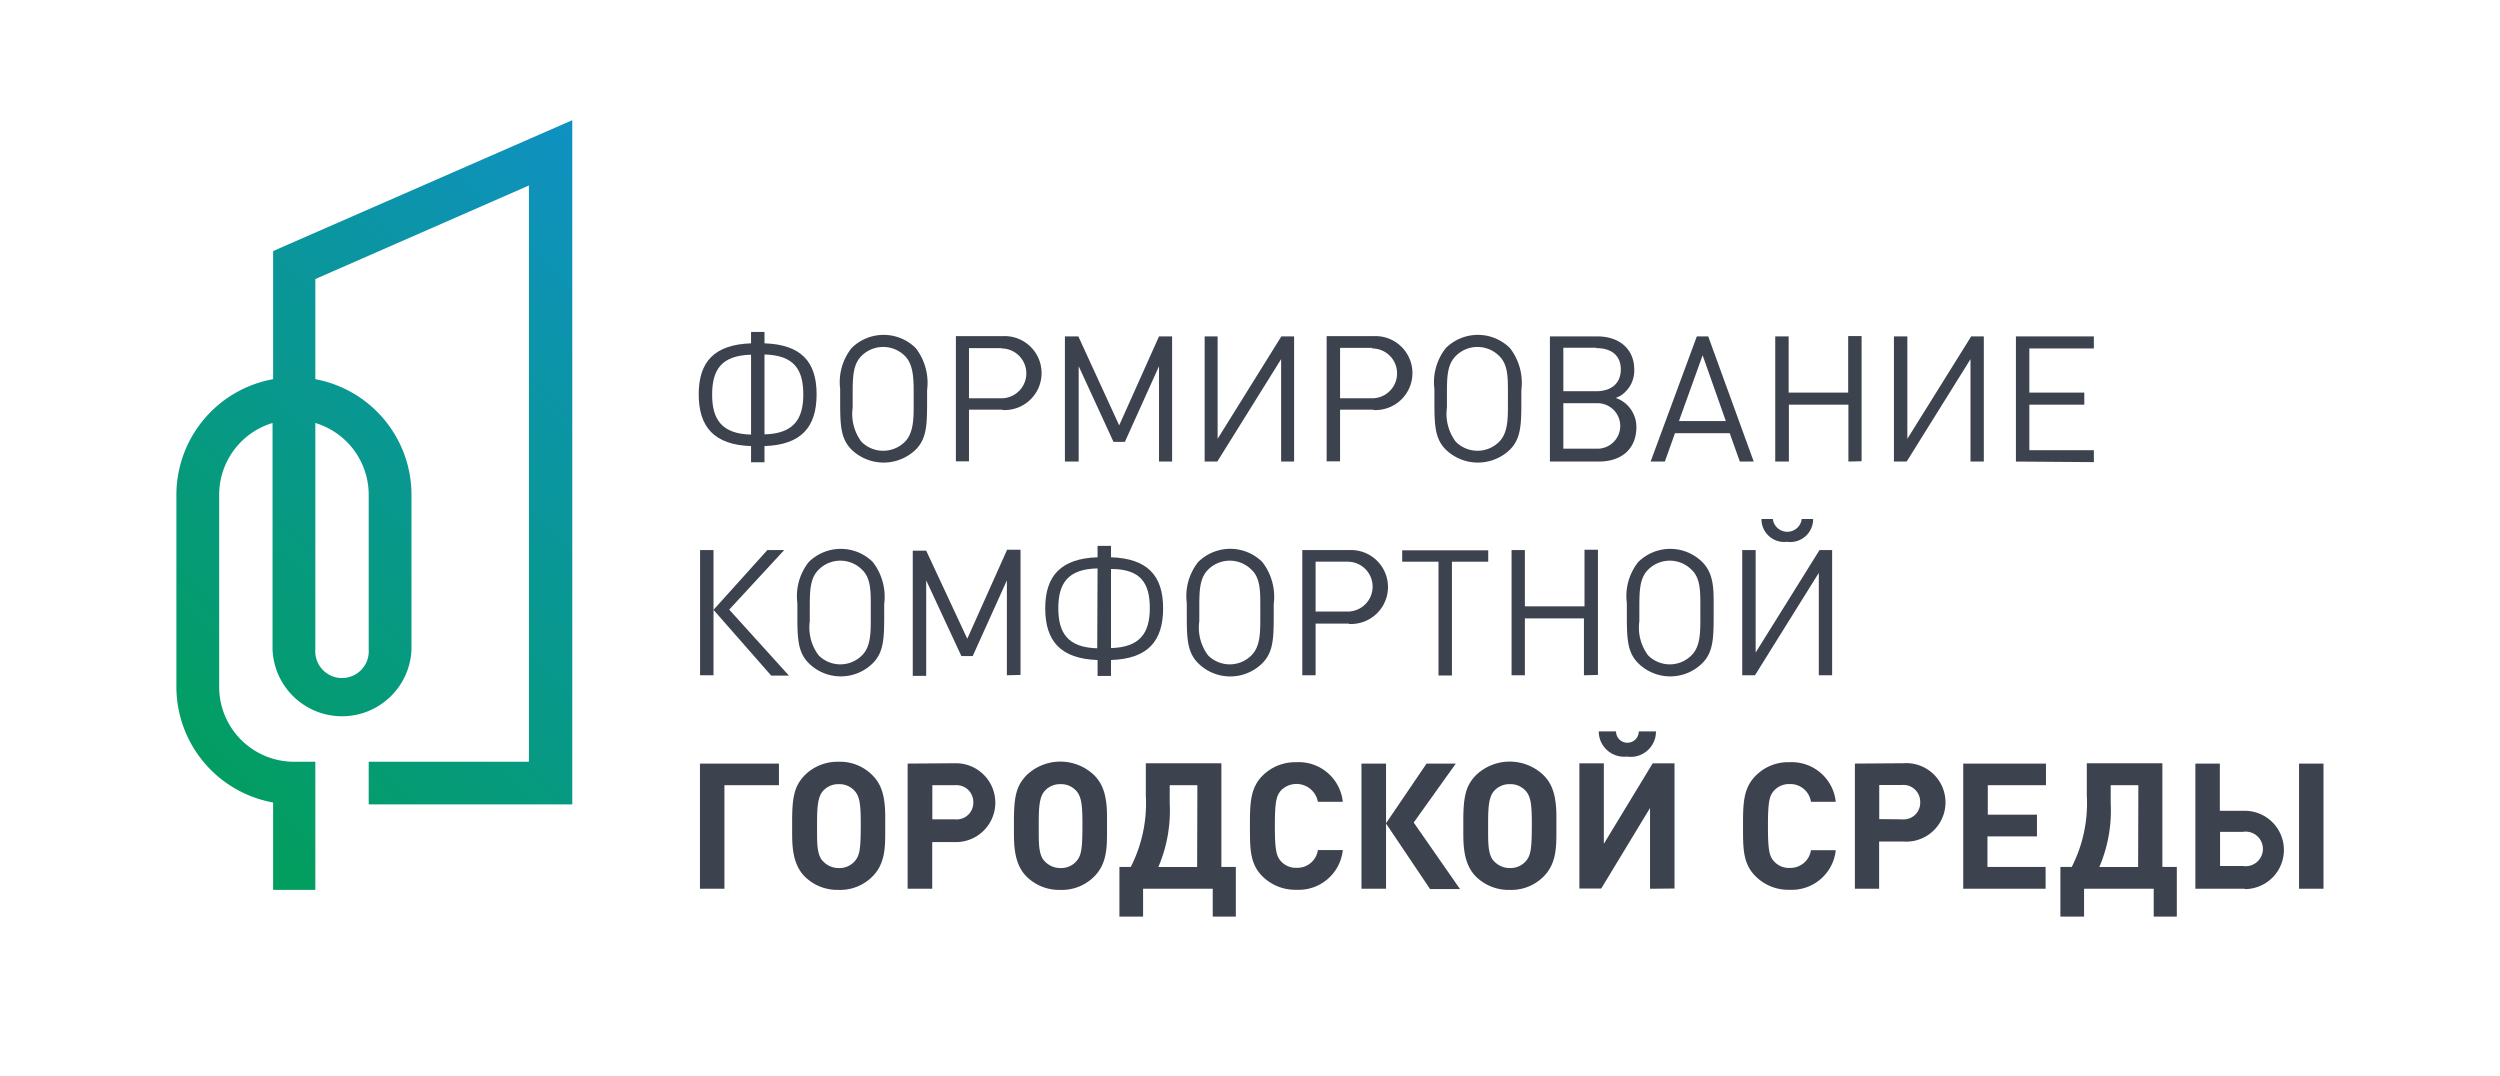 <svg id="Слой_1" data-name="Слой 1" xmlns="http://www.w3.org/2000/svg" xmlns:xlink="http://www.w3.org/1999/xlink" viewBox="0 0 219.69 94.53"><defs><style>.cls-1{fill:#3c424e;}.cls-2{fill:url(#linear-gradient);}</style><linearGradient id="linear-gradient" x1="8.49" y1="74.99" x2="67.23" y2="16.24" gradientUnits="userSpaceOnUse"><stop offset="0" stop-color="#00a04f"/><stop offset="1" stop-color="#118fcf"/></linearGradient></defs><path class="cls-1" d="M66,40.62V39.2c-3.25-.11-4.6-1.68-4.6-4.56s1.41-4.36,4.6-4.47v-1h1.18v1c3.19.11,4.58,1.59,4.58,4.47s-1.33,4.45-4.58,4.56v1.42Zm0-9.45c-2.66.07-3.42,1.37-3.42,3.52s.83,3.44,3.42,3.5Zm1.18,7c2.57-.06,3.41-1.35,3.41-3.5s-.76-3.45-3.41-3.52Z"/><path class="cls-1" d="M81.47,35.05c0,2.2,0,3.45-1,4.46a4.06,4.06,0,0,1-5.64,0c-1-1-1-2.26-1-4.46v-.86a4.84,4.84,0,0,1,1-3.6,4,4,0,0,1,5.64,0,5,5,0,0,1,1,3.7Zm-1.18-.59c0-1.3-.05-2.45-.77-3.18a2.7,2.7,0,0,0-3.82,0c-.77.78-.77,1.92-.77,3.44v1.1a4.07,4.07,0,0,0,.77,3,2.7,2.7,0,0,0,3.82,0c.75-.76.77-2,.77-3.22Z"/><path class="cls-1" d="M88.08,36H85.15v4.54H84v-11h4.1a3.25,3.25,0,1,1,0,6.49ZM88,30.59H85.15V35H88a2.19,2.19,0,1,0,0-4.38Z"/><path class="cls-1" d="M101.85,40.56V32.18l-3,6.65h-1l-3.06-6.65v8.38H93.58v-11h1.18l3.59,7.82,3.5-7.82H103v11Z"/><path class="cls-1" d="M112.58,40.56v-9l-5.61,9h-1.11v-11H107v9l5.6-9h1.12v11Z"/><path class="cls-1" d="M120.69,36h-2.93v4.54h-1.18v-11h4.11a3.25,3.25,0,1,1,0,6.49Zm-.11-5.43h-2.82V35h2.82a2.19,2.19,0,1,0,0-4.38Z"/><path class="cls-1" d="M133.69,35.05c0,2.2,0,3.45-1,4.46a4.06,4.06,0,0,1-5.64,0c-1-1-1-2.26-1-4.46v-.86a4.83,4.83,0,0,1,1-3.6,4,4,0,0,1,5.64,0,5,5,0,0,1,1,3.7Zm-1.18-.59c0-1.3,0-2.45-.77-3.18a2.69,2.69,0,0,0-3.81,0c-.78.78-.78,1.92-.78,3.44v1.1a4.07,4.07,0,0,0,.78,3,2.69,2.69,0,0,0,3.81,0c.76-.76.77-2,.77-3.22Z"/><path class="cls-1" d="M140.49,40.56H136.2v-11h4.15c2,0,3.26,1.16,3.26,2.9a2.59,2.59,0,0,1-.81,2,2.18,2.18,0,0,1-.82.51,2.62,2.62,0,0,1,1,.61,2.71,2.71,0,0,1,.82,2C143.78,39.41,142.54,40.56,140.49,40.56Zm-.23-10h-2.88v3.82h2.88c1.36,0,2.17-.71,2.17-1.92S141.62,30.59,140.26,30.59Zm.12,4.87h-3v4h3a2,2,0,1,0,0-4Z"/><path class="cls-1" d="M152.89,40.56,152,38.07h-4.81l-.89,2.49h-1.25l4.06-11h1l4,11Zm-3.27-9.34L147.54,37h4.12Z"/><path class="cls-1" d="M162.43,40.56v-5H157.2v5H156v-11h1.18v4.94h5.23V29.53h1.18v11Z"/><path class="cls-1" d="M173.16,40.56v-9l-5.61,9h-1.12v-11h1.18v9l5.61-9h1.11v11Z"/><path class="cls-1" d="M177.15,40.56v-11H184v1.06h-5.67v3.88h4.83v1.06h-4.83v4H184v1.05Z"/><path class="cls-1" d="M61.52,59.34v-11H62.7v5.25l4.73-5.25h1.48l-4.83,5.23,5.25,5.8H67.77L62.7,53.59v5.75Z"/><path class="cls-1" d="M77.7,53.82c0,2.2,0,3.45-1,4.46a4,4,0,0,1-5.63,0c-1-1-1-2.26-1-4.46V53a4.81,4.81,0,0,1,1-3.61,4,4,0,0,1,5.63,0,5,5,0,0,1,1,3.7Zm-1.18-.59c0-1.3,0-2.45-.77-3.17a2.69,2.69,0,0,0-3.81,0c-.78.77-.78,1.92-.78,3.44v1.09a4.06,4.06,0,0,0,.78,3,2.69,2.69,0,0,0,3.81,0c.76-.75.77-1.95.77-3.22Z"/><path class="cls-1" d="M88.48,59.34V51l-3,6.65h-1L81.39,51v8.39H80.21v-11h1.18L85,56.13l3.5-7.82h1.18v11Z"/><path class="cls-1" d="M96.45,59.4V58c-3.25-.11-4.6-1.67-4.6-4.55s1.41-4.37,4.6-4.48v-1h1.18v1c3.19.11,4.58,1.6,4.58,4.48s-1.33,4.44-4.58,4.55V59.4Zm0-9.45C93.79,50,93,51.31,93,53.46s.83,3.44,3.42,3.51Zm1.18,7c2.57-.07,3.41-1.35,3.41-3.51S100.28,50,97.63,50Z"/><path class="cls-1" d="M111.93,53.82c0,2.2,0,3.45-1,4.46a4,4,0,0,1-5.64,0c-1-1-1-2.26-1-4.46V53a4.81,4.81,0,0,1,1-3.61,4,4,0,0,1,5.64,0,5,5,0,0,1,1,3.7Zm-1.18-.59c0-1.3,0-2.45-.78-3.17a2.69,2.69,0,0,0-3.81,0c-.77.77-.77,1.92-.77,3.44v1.09a4.06,4.06,0,0,0,.77,3,2.69,2.69,0,0,0,3.81,0c.76-.75.78-1.95.78-3.22Z"/><path class="cls-1" d="M118.54,54.8h-2.93v4.54h-1.17v-11h4.1a3.25,3.25,0,1,1,0,6.49Zm-.11-5.44h-2.82v4.38h2.82a2.19,2.19,0,1,0,0-4.38Z"/><path class="cls-1" d="M127.59,49.36v10h-1.18v-10h-3.19v-1h7.56v1Z"/><path class="cls-1" d="M139.19,59.34v-5H134v5h-1.17v-11H134v4.94h5.24V48.31h1.18v11Z"/><path class="cls-1" d="M150.59,53.82c0,2.2,0,3.45-1,4.46a4,4,0,0,1-5.63,0c-1-1-1-2.26-1-4.46V53a4.81,4.81,0,0,1,1-3.61,4,4,0,0,1,5.63,0c1,1,1,2.35,1,3.7Zm-1.17-.59c0-1.3,0-2.45-.78-3.17a2.69,2.69,0,0,0-3.81,0c-.77.77-.77,1.92-.77,3.44v1.09a4.06,4.06,0,0,0,.77,3,2.69,2.69,0,0,0,3.81,0c.76-.75.78-1.95.78-3.22Z"/><path class="cls-1" d="M159.83,59.34v-9l-5.61,9H153.1v-11h1.18v9l5.61-9H161v11Zm-2.78-11.73a2,2,0,0,1-2.26-2h1a1.28,1.28,0,0,0,2.54,0h1A2,2,0,0,1,157.05,47.61Z"/><path class="cls-1" d="M63.66,69V78.1H61.51v-11h6.94V69Z"/><path class="cls-1" d="M77.79,73c0,1.44,0,2.88-1.1,4a4,4,0,0,1-3,1.2,4.07,4.07,0,0,1-3-1.2c-1.07-1.1-1.08-2.75-1.08-3.94v-.91c0-2.2.23-3.09,1.08-4a4.08,4.08,0,0,1,3-1.21,4,4,0,0,1,3,1.21c.78.79,1.1,1.84,1.1,3.62Zm-2.69-3.5a1.77,1.77,0,0,0-1.38-.59,1.79,1.79,0,0,0-1.39.59c-.5.54-.53,1.58-.53,2.94V73c0,1.15,0,2.18.53,2.69a1.87,1.87,0,0,0,1.39.59,1.77,1.77,0,0,0,1.38-.59c.45-.51.54-1.05.54-3.29C75.64,70.57,75.53,70,75.1,69.49Z"/><path class="cls-1" d="M84,67.07A3.45,3.45,0,1,1,84,74H81.92V78.1H79.76v-11ZM83.93,72a1.46,1.46,0,0,0,1.6-1.5A1.48,1.48,0,0,0,83.93,69h-2v3Z"/><path class="cls-1" d="M97.28,73c0,1.44,0,2.88-1.1,4a4,4,0,0,1-3,1.2,4.07,4.07,0,0,1-3-1.2c-1.07-1.1-1.08-2.75-1.08-3.94v-.91c0-2.2.23-3.09,1.08-4a4.29,4.29,0,0,1,6,0c.77.79,1.1,1.84,1.1,3.62Zm-2.7-3.5a1.77,1.77,0,0,0-1.38-.59,1.79,1.79,0,0,0-1.39.59c-.5.54-.53,1.58-.53,2.94V73c0,1.15,0,2.18.53,2.69a1.87,1.87,0,0,0,1.39.59,1.77,1.77,0,0,0,1.38-.59c.45-.51.54-1.05.54-3.29C95.12,70.57,95,70,94.58,69.49Z"/><path class="cls-1" d="M106.57,80.55V78.1h-6.12v2.45H98.37V76.18h1a12.34,12.34,0,0,0,1.32-6.29V67.07h6.64v9.11h1.27v4.37ZM105.22,69h-2.43v1.6a12.58,12.58,0,0,1-1,5.59h3.41Z"/><path class="cls-1" d="M113.92,78.19a4.09,4.09,0,0,1-3-1.2c-1.11-1.12-1.08-2.5-1.08-4.4s0-3.29,1.08-4.4a4.06,4.06,0,0,1,3-1.21A3.89,3.89,0,0,1,118,70.46h-2.19a1.91,1.91,0,0,0-3.24-1c-.41.47-.54,1-.54,3.12s.13,2.65.54,3.11a1.77,1.77,0,0,0,1.38.57,1.82,1.82,0,0,0,1.86-1.56H118A3.9,3.9,0,0,1,113.92,78.19Z"/><path class="cls-1" d="M119.64,78.1v-11h2.16v5.24l3.56-5.24h2.57l-3.7,5.18,4.07,5.85h-2.63l-3.87-5.76V78.1Z"/><path class="cls-1" d="M136.77,73c0,1.44,0,2.88-1.1,4a4,4,0,0,1-3,1.2,4.07,4.07,0,0,1-3-1.2c-1.07-1.1-1.08-2.75-1.08-3.94v-.91c0-2.2.23-3.09,1.08-4a4.29,4.29,0,0,1,6,0c.77.79,1.1,1.84,1.1,3.62Zm-2.7-3.5a1.77,1.77,0,0,0-1.38-.59,1.79,1.79,0,0,0-1.39.59c-.5.54-.53,1.58-.53,2.94V73c0,1.15,0,2.18.53,2.69a1.87,1.87,0,0,0,1.39.59,1.77,1.77,0,0,0,1.38-.59c.45-.51.54-1.05.54-3.29C134.61,70.57,134.5,70,134.07,69.49Z"/><path class="cls-1" d="M145,78.1V71l-4.29,7.08h-1.92v-11h2.15v7.07l4.29-7.07h1.92v11Zm-2-11.62a2.23,2.23,0,0,1-2.51-2.21h1.52a1,1,0,0,0,2,0h1.51A2.22,2.22,0,0,1,142.93,66.48Z"/><path class="cls-1" d="M157.26,78.19a4.05,4.05,0,0,1-3-1.2c-1.12-1.12-1.09-2.5-1.09-4.4s0-3.29,1.09-4.4a4,4,0,0,1,3-1.21,3.89,3.89,0,0,1,4.06,3.48h-2.18a1.83,1.83,0,0,0-1.86-1.56,1.8,1.8,0,0,0-1.38.57c-.42.47-.54,1-.54,3.12s.12,2.65.54,3.11a1.77,1.77,0,0,0,1.38.57,1.83,1.83,0,0,0,1.86-1.56h2.18A3.89,3.89,0,0,1,157.26,78.19Z"/><path class="cls-1" d="M167.25,67.07a3.45,3.45,0,1,1,0,6.88h-2.12V78.1H163v-11ZM167.14,72a1.46,1.46,0,0,0,1.6-1.5,1.48,1.48,0,0,0-1.6-1.52h-2v3Z"/><path class="cls-1" d="M172.52,78.1v-11h7.27V69h-5.11v2.59H179V73.5h-4.35v2.68h5.11V78.1Z"/><path class="cls-1" d="M189.26,80.55V78.1h-6.12v2.45h-2.08V76.18h1a12.34,12.34,0,0,0,1.32-6.29V67.07h6.64v9.11h1.27v4.37ZM187.91,69h-2.43v1.6a12.58,12.58,0,0,1-1,5.59h3.41Z"/><path class="cls-1" d="M197.26,78.1h-4.34v-11h2.15v4.15h2.19a3.44,3.44,0,1,1,0,6.88Zm-.17-5h-2v3h2a1.52,1.52,0,1,0,0-3Zm4.94,5v-11h2.15v11Z"/><path class="cls-2" d="M25.83,78.2H24V70.52A10.34,10.34,0,0,1,15.5,60.37V43.47A10.34,10.34,0,0,1,24,33.32V22.06l26.29-11.5V70.69H32.4V66.94H46.48V16.3L27.71,24.52v8.8a10.34,10.34,0,0,1,8.45,10.15V57.08a6.11,6.11,0,0,1-12.21,0V37.17a6.59,6.59,0,0,0-4.69,6.3v16.9a6.58,6.58,0,0,0,6.57,6.57h1.88V78.2Zm1.88-41V57.08a2.35,2.35,0,1,0,4.69,0V43.47A6.59,6.59,0,0,0,27.71,37.17Z"/></svg>
